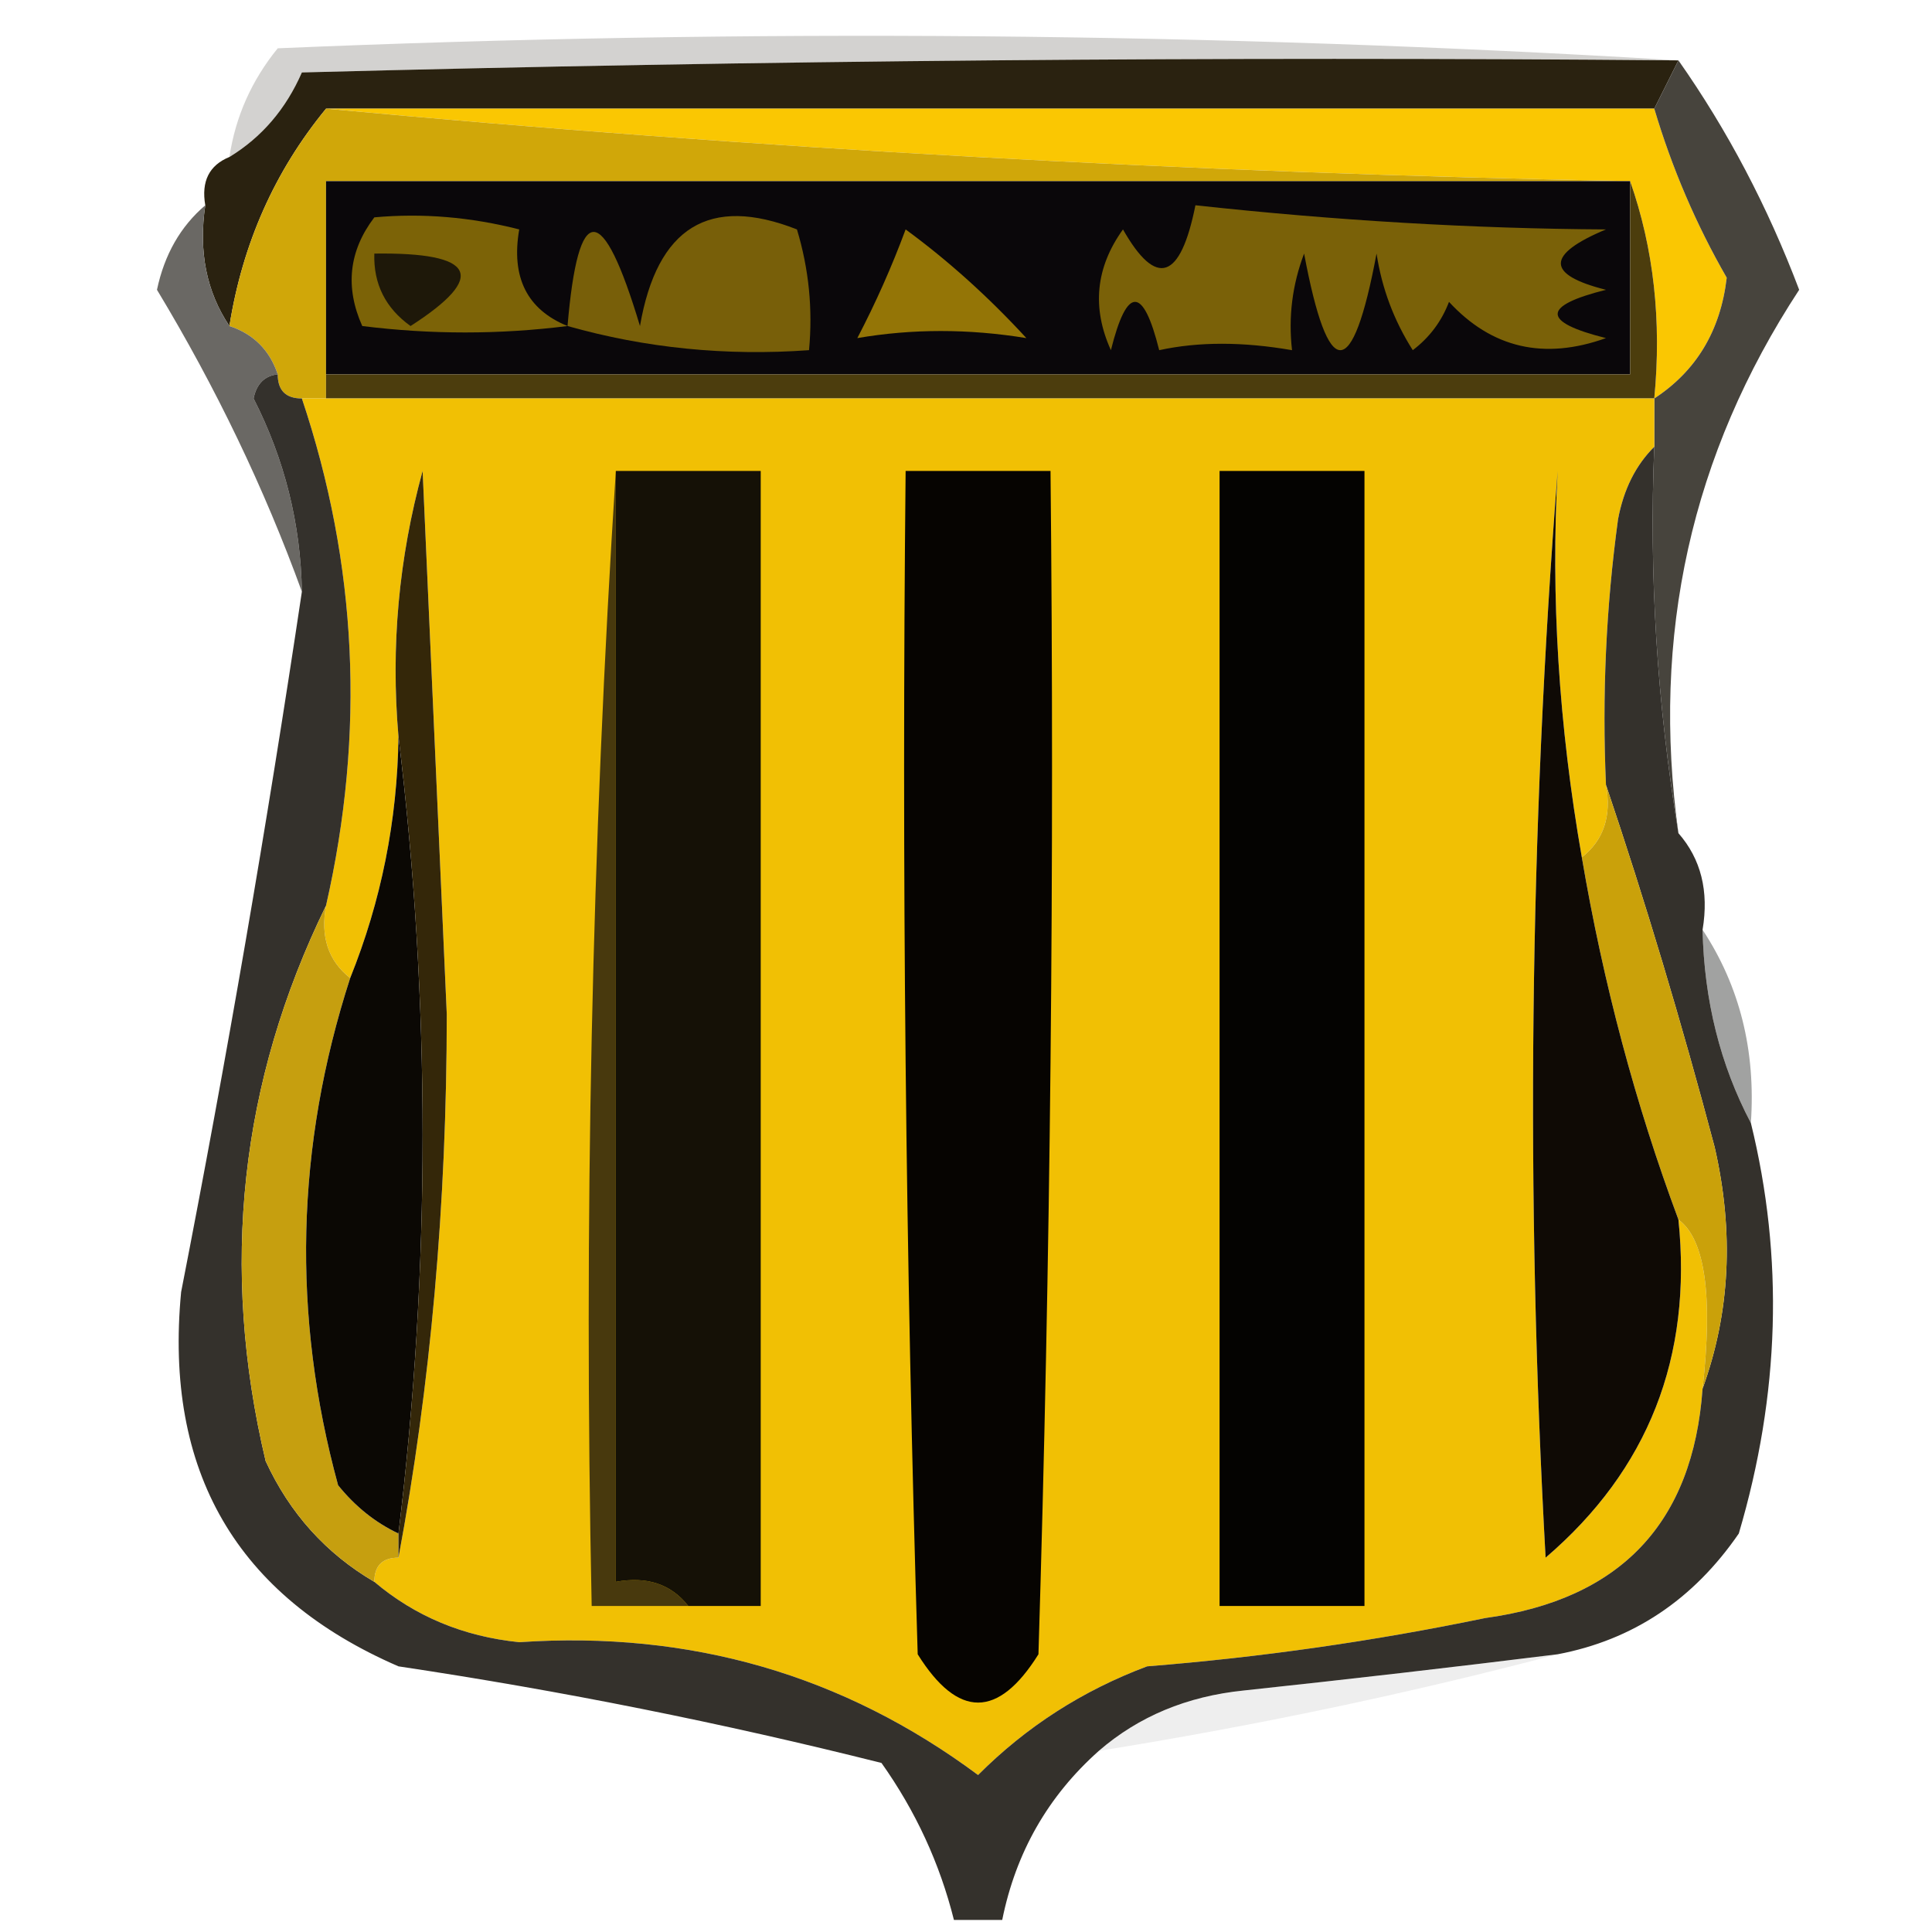 <?xml version="1.0" encoding="UTF-8"?>
<!DOCTYPE svg PUBLIC "-//W3C//DTD SVG 1.1//EN" "http://www.w3.org/Graphics/SVG/1.1/DTD/svg11.dtd">
<svg xmlns="http://www.w3.org/2000/svg" version="1.1" width="80px" height="80px" style="shape-rendering:geometricPrecision; text-rendering:geometricPrecision; image-rendering:optimizeQuality; fill-rule:evenodd; clip-rule:evenodd" xmlns:xlink="http://www.w3.org/1999/xlink">
<g><path style="opacity:0.418" fill="#989691" d="M 69.5,2.5 C 50.497,2.333 31.497,2.5 12.5,3C 11.837,4.518 10.837,5.685 9.5,6.5C 9.751,4.83 10.418,3.33 11.5,2C 31.004,1.171 50.338,1.338 69.5,2.5 Z"/></g>
<g><path style="opacity:1" fill="#2a2210" d="M 69.5,2.5 C 69.167,3.167 68.833,3.833 68.5,4.5C 50.167,4.5 31.833,4.5 13.5,4.5C 11.375,7.088 10.042,10.088 9.5,13.5C 8.549,12.081 8.216,10.415 8.5,8.5C 8.328,7.508 8.662,6.842 9.5,6.5C 10.837,5.685 11.837,4.518 12.5,3C 31.497,2.5 50.497,2.333 69.5,2.5 Z"/></g>
<g><path style="opacity:1" fill="#fac702" d="M 13.5,4.5 C 31.833,4.5 50.167,4.5 68.5,4.5C 69.233,6.963 70.233,9.297 71.5,11.5C 71.243,13.692 70.243,15.359 68.5,16.5C 68.81,13.287 68.477,10.287 67.5,7.5C 49.31,7.162 31.31,6.162 13.5,4.5 Z"/></g>
<g><path style="opacity:1" fill="#d0a709" d="M 13.5,4.5 C 31.31,6.162 49.31,7.162 67.5,7.5C 49.5,7.5 31.5,7.5 13.5,7.5C 13.5,10.167 13.5,12.833 13.5,15.5C 13.5,15.833 13.5,16.167 13.5,16.5C 13.167,16.5 12.833,16.5 12.5,16.5C 11.833,16.5 11.5,16.167 11.5,15.5C 11.167,14.5 10.5,13.833 9.5,13.5C 10.042,10.088 11.375,7.088 13.5,4.5 Z"/></g>
<g><path style="opacity:1" fill="#47443d" d="M 69.5,2.5 C 71.527,5.384 73.194,8.55 74.5,12C 70.032,18.813 68.365,26.313 69.5,34.5C 68.612,29.107 68.279,23.773 68.5,18.5C 68.5,17.833 68.5,17.167 68.5,16.5C 70.243,15.359 71.243,13.692 71.5,11.5C 70.233,9.297 69.233,6.963 68.5,4.5C 68.833,3.833 69.167,3.167 69.5,2.5 Z"/></g>
<g><path style="opacity:1" fill="#0a070a" d="M 67.5,7.5 C 67.5,10.167 67.5,12.833 67.5,15.5C 49.5,15.5 31.5,15.5 13.5,15.5C 13.5,12.833 13.5,10.167 13.5,7.5C 31.5,7.5 49.5,7.5 67.5,7.5 Z"/></g>
<g><path style="opacity:1" fill="#7c6307" d="M 23.5,13.5 C 20.678,13.855 17.844,13.855 15,13.5C 14.28,11.888 14.446,10.388 15.5,9C 17.488,8.819 19.488,8.986 21.5,9.5C 21.157,11.483 21.823,12.817 23.5,13.5 Z"/></g>
<g><path style="opacity:1" fill="#785f09" d="M 23.5,13.5 C 23.942,8.306 24.942,8.306 26.5,13.5C 27.207,9.406 29.374,8.073 33,9.5C 33.493,11.134 33.66,12.801 33.5,14.5C 30.061,14.747 26.728,14.414 23.5,13.5 Z"/></g>
<g><path style="opacity:1" fill="#7a6108" d="M 49.5,8.5 C 55.335,9.135 61.002,9.468 66.5,9.5C 64.009,10.541 64.009,11.374 66.5,12C 63.833,12.667 63.833,13.333 66.5,14C 63.937,14.918 61.77,14.418 60,12.5C 59.692,13.308 59.192,13.975 58.5,14.5C 57.719,13.271 57.219,11.938 57,10.5C 56,15.833 55,15.833 54,10.5C 53.51,11.793 53.343,13.127 53.5,14.5C 51.459,14.146 49.626,14.146 48,14.5C 47.333,11.833 46.667,11.833 46,14.5C 45.203,12.741 45.369,11.075 46.5,9.5C 47.881,11.929 48.881,11.595 49.5,8.5 Z"/></g>
<g><path style="opacity:1" fill="#1e1809" d="M 15.5,10.5 C 19.701,10.442 20.201,11.442 17,13.5C 15.961,12.756 15.461,11.756 15.5,10.5 Z"/></g>
<g><path style="opacity:1" fill="#947506" d="M 37.5,9.5 C 39.257,10.787 40.924,12.287 42.5,14C 40.109,13.609 37.776,13.609 35.5,14C 36.267,12.53 36.933,11.03 37.5,9.5 Z"/></g>
<g><path style="opacity:1" fill="#6a6864" d="M 8.5,8.5 C 8.216,10.415 8.549,12.081 9.5,13.5C 10.5,13.833 11.167,14.5 11.5,15.5C 10.957,15.56 10.624,15.893 10.5,16.5C 11.785,19.02 12.452,21.687 12.5,24.5C 10.946,20.221 8.946,16.055 6.5,12C 6.808,10.54 7.475,9.374 8.5,8.5 Z"/></g>
<g><path style="opacity:1" fill="#4c3d0d" d="M 67.5,7.5 C 68.477,10.287 68.81,13.287 68.5,16.5C 50.167,16.5 31.833,16.5 13.5,16.5C 13.5,16.167 13.5,15.833 13.5,15.5C 31.5,15.5 49.5,15.5 67.5,15.5C 67.5,12.833 67.5,10.167 67.5,7.5 Z"/></g>
<g><path style="opacity:1" fill="#f1c004" d="M 12.5,16.5 C 12.833,16.5 13.167,16.5 13.5,16.5C 31.833,16.5 50.167,16.5 68.5,16.5C 68.5,17.167 68.5,17.833 68.5,18.5C 67.732,19.262 67.232,20.262 67,21.5C 66.501,25.152 66.335,28.818 66.5,32.5C 66.737,33.791 66.404,34.791 65.5,35.5C 64.544,30.034 64.21,24.701 64.5,19.5C 63.334,34.489 63.167,49.489 64,64.5C 68.252,60.86 70.085,56.193 69.5,50.5C 70.6,51.305 70.934,53.638 70.5,57.5C 70.103,63.065 67.103,66.232 61.5,67C 56.877,67.958 52.21,68.625 47.5,69C 44.827,70.001 42.493,71.501 40.5,73.5C 34.923,69.353 28.59,67.519 21.5,68C 19.189,67.764 17.189,66.931 15.5,65.5C 15.5,64.833 15.833,64.5 16.5,64.5C 17.831,57.364 18.497,49.864 18.5,42C 18.167,34.5 17.833,27 17.5,19.5C 16.511,23.107 16.177,26.774 16.5,30.5C 16.453,33.969 15.787,37.302 14.5,40.5C 13.596,39.791 13.263,38.791 13.5,37.5C 15.131,30.35 14.797,23.35 12.5,16.5 Z"/></g>
<g><path style="opacity:0.694" fill="#787978" d="M 70.5,38.5 C 72.04,40.838 72.706,43.505 72.5,46.5C 71.232,44.095 70.565,41.428 70.5,38.5 Z"/></g>
<g><path style="opacity:1" fill="#34312c" d="M 11.5,15.5 C 11.5,16.167 11.833,16.5 12.5,16.5C 14.797,23.35 15.131,30.35 13.5,37.5C 9.931,44.807 9.098,52.474 11,60.5C 11.996,62.66 13.496,64.327 15.5,65.5C 17.189,66.931 19.189,67.764 21.5,68C 28.59,67.519 34.923,69.353 40.5,73.5C 42.493,71.501 44.827,70.001 47.5,69C 52.21,68.625 56.877,67.958 61.5,67C 67.103,66.232 70.103,63.065 70.5,57.5C 71.641,54.36 71.808,51.027 71,47.5C 69.631,42.336 68.131,37.336 66.5,32.5C 66.335,28.818 66.501,25.152 67,21.5C 67.232,20.262 67.732,19.262 68.5,18.5C 68.279,23.773 68.612,29.107 69.5,34.5C 70.434,35.568 70.768,36.901 70.5,38.5C 70.565,41.428 71.232,44.095 72.5,46.5C 73.87,52.072 73.703,57.739 72,63.5C 70.114,66.242 67.614,67.909 64.5,68.5C 60.181,69.035 55.848,69.535 51.5,70C 49.148,70.24 47.148,71.073 45.5,72.5C 43.396,74.372 42.063,76.705 41.5,79.5C 40.833,79.5 40.167,79.5 39.5,79.5C 38.914,77.16 37.914,74.993 36.5,73C 29.901,71.342 23.235,70.008 16.5,69C 9.791,66.092 6.791,60.925 7.5,53.5C 9.385,43.853 11.052,34.187 12.5,24.5C 12.452,21.687 11.785,19.02 10.5,16.5C 10.624,15.893 10.957,15.56 11.5,15.5 Z"/></g>
<g><path style="opacity:1" fill="#c69f0f" d="M 13.5,37.5 C 13.263,38.791 13.596,39.791 14.5,40.5C 12.245,47.463 12.078,54.463 14,61.5C 14.708,62.38 15.542,63.047 16.5,63.5C 16.5,63.833 16.5,64.167 16.5,64.5C 15.833,64.5 15.5,64.833 15.5,65.5C 13.496,64.327 11.996,62.66 11,60.5C 9.098,52.474 9.931,44.807 13.5,37.5 Z"/></g>
<g><path style="opacity:1" fill="#0b0804" d="M 16.5,30.5 C 17.833,41.5 17.833,52.5 16.5,63.5C 15.542,63.047 14.708,62.38 14,61.5C 12.078,54.463 12.245,47.463 14.5,40.5C 15.787,37.302 16.453,33.969 16.5,30.5 Z"/></g>
<g><path style="opacity:1" fill="#caa10a" d="M 66.5,32.5 C 68.131,37.336 69.631,42.336 71,47.5C 71.808,51.027 71.641,54.36 70.5,57.5C 70.934,53.638 70.6,51.305 69.5,50.5C 67.722,45.728 66.389,40.728 65.5,35.5C 66.404,34.791 66.737,33.791 66.5,32.5 Z"/></g>
<g><path style="opacity:1" fill="#0f0a05" d="M 65.5,35.5 C 66.389,40.728 67.722,45.728 69.5,50.5C 70.085,56.193 68.252,60.86 64,64.5C 63.167,49.489 63.334,34.489 64.5,19.5C 64.21,24.701 64.544,30.034 65.5,35.5 Z"/></g>
<g><path style="opacity:1" fill="#342709" d="M 16.5,64.5 C 16.5,64.167 16.5,63.833 16.5,63.5C 17.833,52.5 17.833,41.5 16.5,30.5C 16.177,26.774 16.511,23.107 17.5,19.5C 17.833,27 18.167,34.5 18.5,42C 18.497,49.864 17.831,57.364 16.5,64.5 Z"/></g>
<g><path style="opacity:1" fill="#48390d" d="M 25.5,19.5 C 25.5,34.833 25.5,50.167 25.5,65.5C 26.791,65.263 27.791,65.596 28.5,66.5C 27.167,66.5 25.833,66.5 24.5,66.5C 24.17,50.658 24.504,34.991 25.5,19.5 Z"/></g>
<g><path style="opacity:1" fill="#151106" d="M 25.5,19.5 C 27.5,19.5 29.5,19.5 31.5,19.5C 31.5,35.167 31.5,50.833 31.5,66.5C 30.5,66.5 29.5,66.5 28.5,66.5C 27.791,65.596 26.791,65.263 25.5,65.5C 25.5,50.167 25.5,34.833 25.5,19.5 Z"/></g>
<g><path style="opacity:1" fill="#040301" d="M 50.5,19.5 C 52.5,19.5 54.5,19.5 56.5,19.5C 56.5,35.167 56.5,50.833 56.5,66.5C 54.5,66.5 52.5,66.5 50.5,66.5C 50.5,50.833 50.5,35.167 50.5,19.5 Z"/></g>
<g><path style="opacity:1" fill="#060401" d="M 37.5,19.5 C 39.5,19.5 41.5,19.5 43.5,19.5C 43.667,35.837 43.5,52.17 43,68.5C 41.333,71.167 39.667,71.167 38,68.5C 37.5,52.17 37.333,35.837 37.5,19.5 Z"/></g>
<g><path style="opacity:0.125" fill="#7a7a7c" d="M 64.5,68.5 C 58.36,70.121 52.026,71.454 45.5,72.5C 47.148,71.073 49.148,70.24 51.5,70C 55.848,69.535 60.181,69.035 64.5,68.5 Z"/></g>
</svg>
